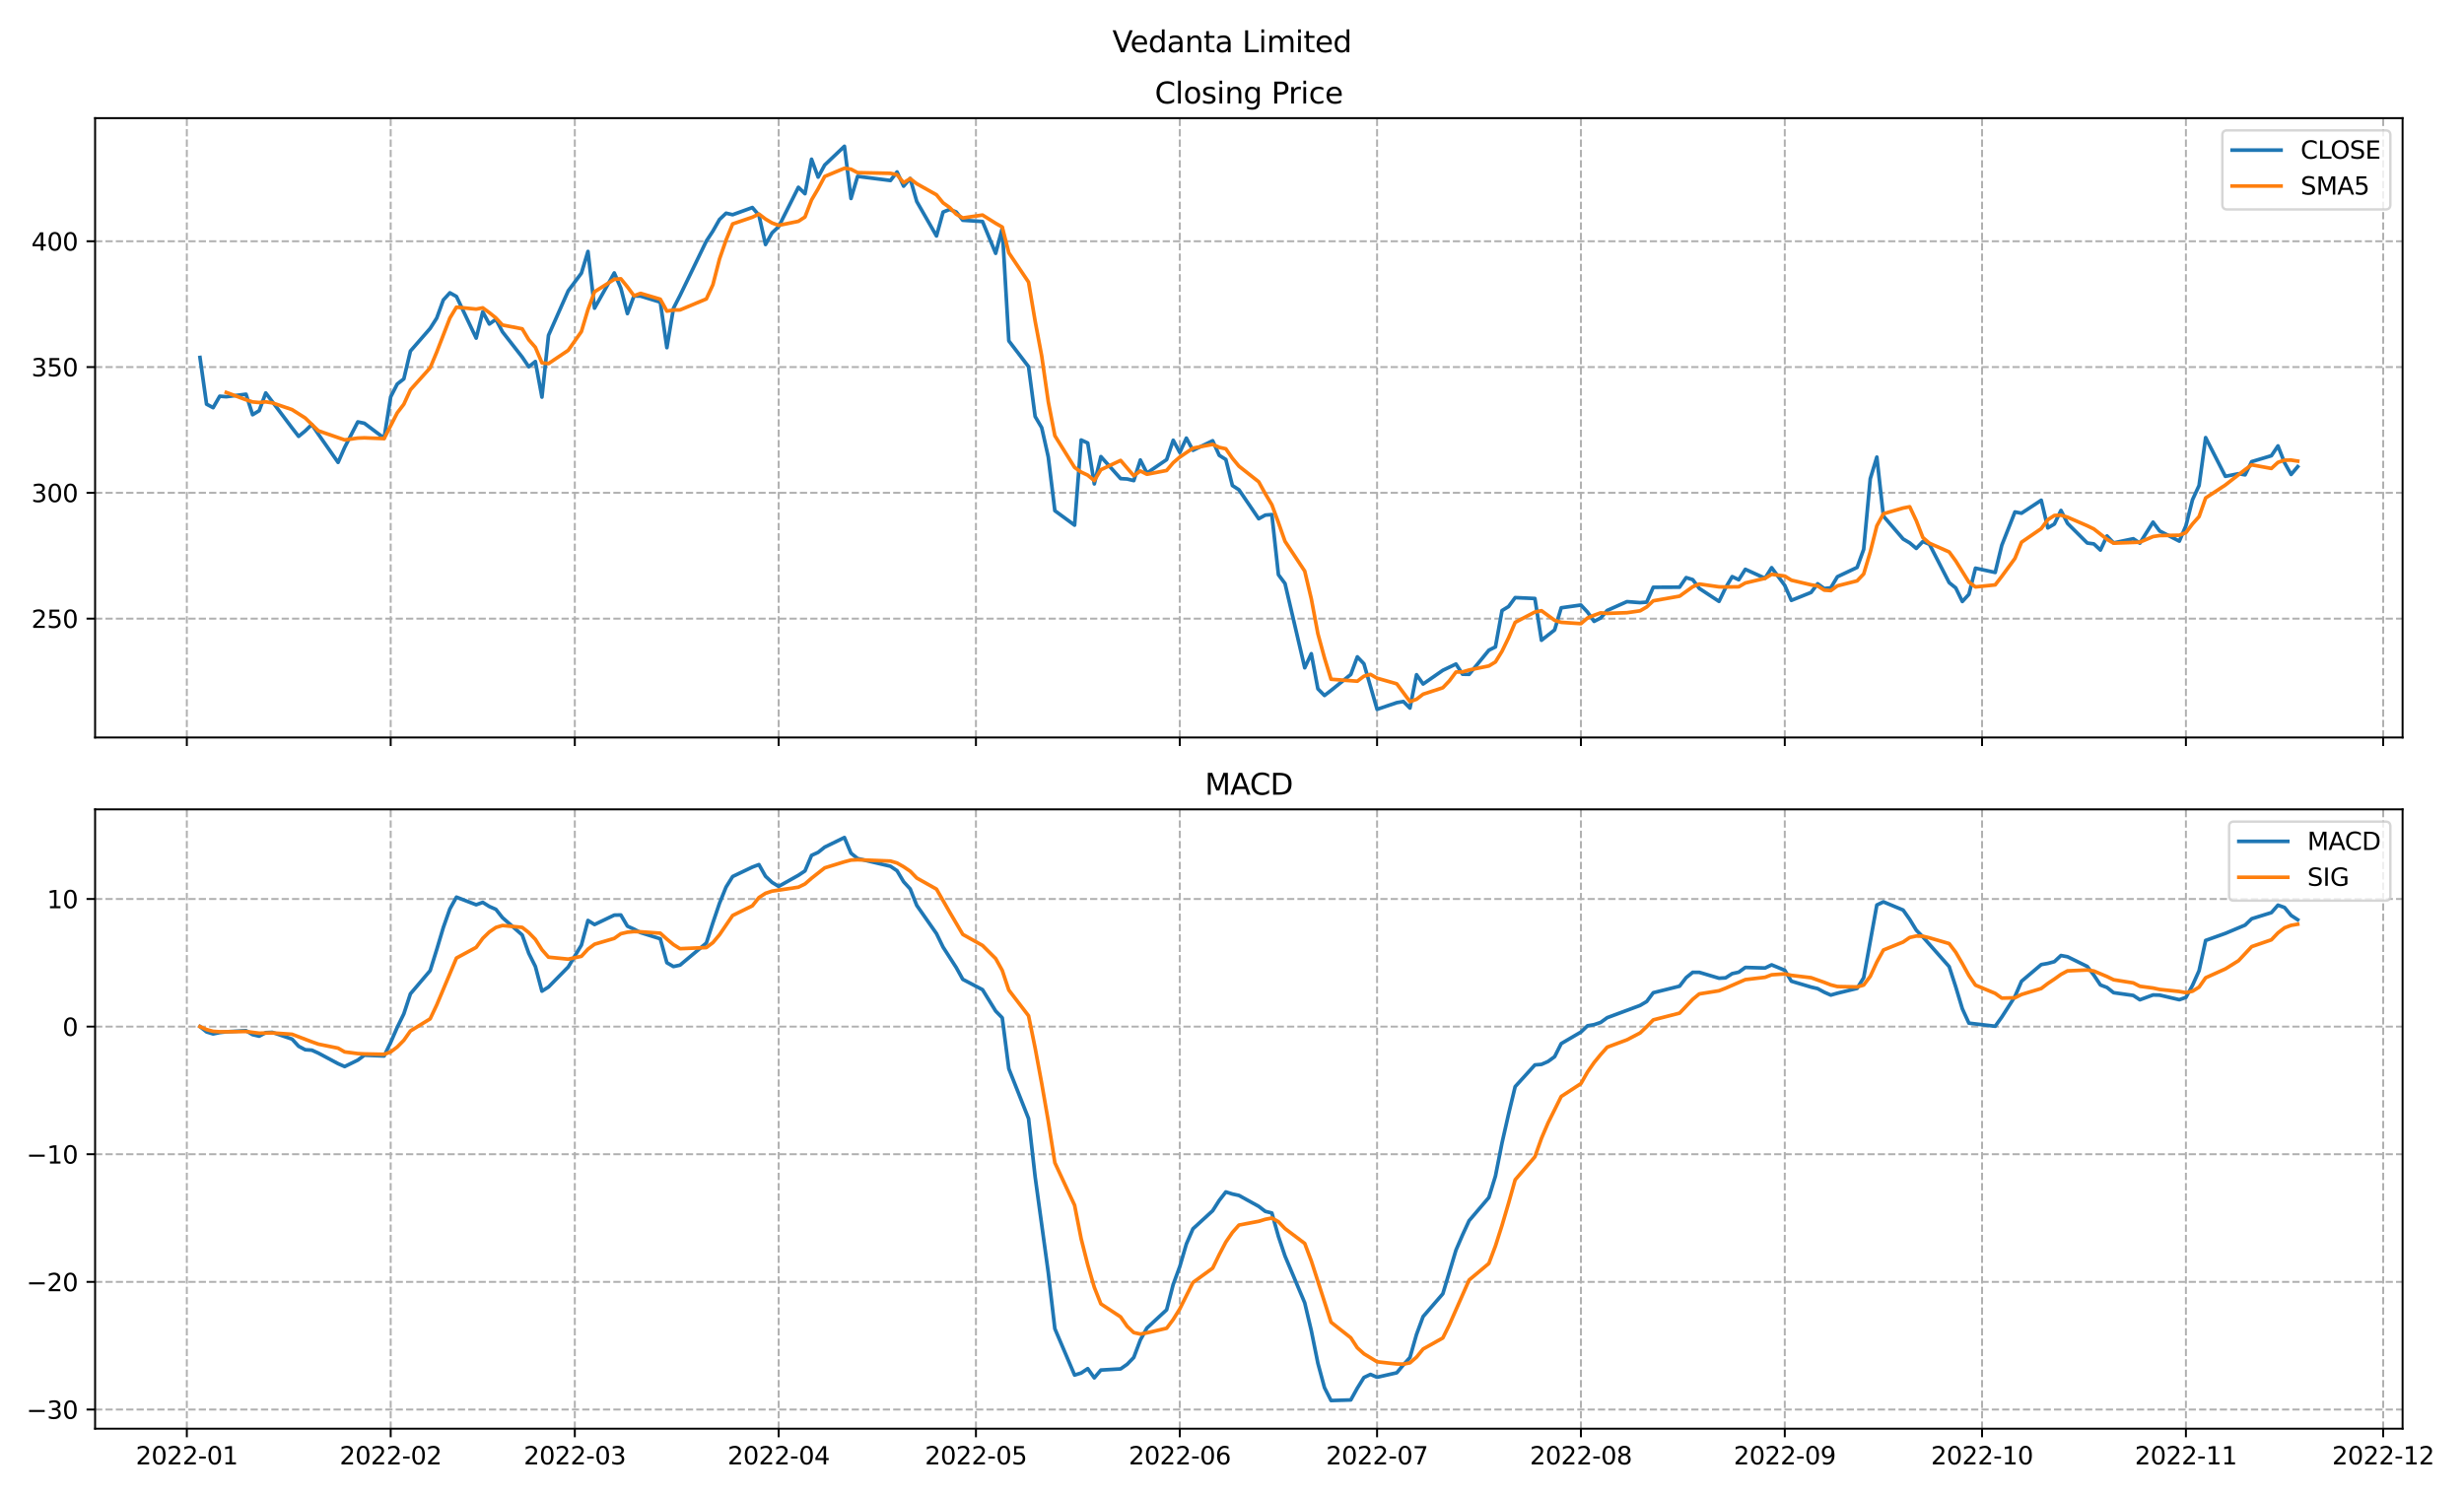 <?xml version="1.0" encoding="utf-8" standalone="no"?>
<!DOCTYPE svg PUBLIC "-//W3C//DTD SVG 1.1//EN"
  "http://www.w3.org/Graphics/SVG/1.1/DTD/svg11.dtd">
<svg xmlns:xlink="http://www.w3.org/1999/xlink" width="1008pt" height="612pt" viewBox="0 0 1008 612" xmlns="http://www.w3.org/2000/svg" version="1.1">
 <defs>
  <style type="text/css">*{stroke-linejoin: round; stroke-linecap: butt}</style>
 </defs>
 <g id="figure_1">
  <g id="patch_1">
   <path d="M 0 612 
L 1008 612 
L 1008 0 
L 0 0 
z
" style="fill: #ffffff"/>
  </g>
  <g id="axes_1">
   <g id="patch_2">
    <path d="M 38.905 301.718 
L 982.876 301.718 
L 982.876 48.332 
L 38.905 48.332 
z
" style="fill: #ffffff"/>
   </g>
   <g id="matplotlib.axis_1">
    <g id="xtick_1">
     <g id="line2d_1">
      <path d="M 76.432 301.718 
L 76.432 48.332 
" clip-path="url(#p3ca96ca53b)" style="fill: none; stroke-dasharray: 2.96,1.28; stroke-dashoffset: 0; stroke: #b0b0b0; stroke-width: 0.8"/>
     </g>
     <g id="line2d_2">
      <defs>
       <path id="mfa360a1bbd" d="M 0 0 
L 0 3.5 
" style="stroke: #000000; stroke-width: 0.8"/>
      </defs>
      <g>
       <use xlink:href="#mfa360a1bbd" x="76.432" y="301.718" style="stroke: #000000; stroke-width: 0.8"/>
      </g>
     </g>
    </g>
    <g id="xtick_2">
     <g id="line2d_3">
      <path d="M 159.827 301.718 
L 159.827 48.332 
" clip-path="url(#p3ca96ca53b)" style="fill: none; stroke-dasharray: 2.96,1.28; stroke-dashoffset: 0; stroke: #b0b0b0; stroke-width: 0.8"/>
     </g>
     <g id="line2d_4">
      <g>
       <use xlink:href="#mfa360a1bbd" x="159.827" y="301.718" style="stroke: #000000; stroke-width: 0.8"/>
      </g>
     </g>
    </g>
    <g id="xtick_3">
     <g id="line2d_5">
      <path d="M 235.151 301.718 
L 235.151 48.332 
" clip-path="url(#p3ca96ca53b)" style="fill: none; stroke-dasharray: 2.96,1.28; stroke-dashoffset: 0; stroke: #b0b0b0; stroke-width: 0.8"/>
     </g>
     <g id="line2d_6">
      <g>
       <use xlink:href="#mfa360a1bbd" x="235.151" y="301.718" style="stroke: #000000; stroke-width: 0.8"/>
      </g>
     </g>
    </g>
    <g id="xtick_4">
     <g id="line2d_7">
      <path d="M 318.545 301.718 
L 318.545 48.332 
" clip-path="url(#p3ca96ca53b)" style="fill: none; stroke-dasharray: 2.96,1.28; stroke-dashoffset: 0; stroke: #b0b0b0; stroke-width: 0.8"/>
     </g>
     <g id="line2d_8">
      <g>
       <use xlink:href="#mfa360a1bbd" x="318.545" y="301.718" style="stroke: #000000; stroke-width: 0.8"/>
      </g>
     </g>
    </g>
    <g id="xtick_5">
     <g id="line2d_9">
      <path d="M 399.249 301.718 
L 399.249 48.332 
" clip-path="url(#p3ca96ca53b)" style="fill: none; stroke-dasharray: 2.96,1.28; stroke-dashoffset: 0; stroke: #b0b0b0; stroke-width: 0.8"/>
     </g>
     <g id="line2d_10">
      <g>
       <use xlink:href="#mfa360a1bbd" x="399.249" y="301.718" style="stroke: #000000; stroke-width: 0.8"/>
      </g>
     </g>
    </g>
    <g id="xtick_6">
     <g id="line2d_11">
      <path d="M 482.644 301.718 
L 482.644 48.332 
" clip-path="url(#p3ca96ca53b)" style="fill: none; stroke-dasharray: 2.96,1.28; stroke-dashoffset: 0; stroke: #b0b0b0; stroke-width: 0.8"/>
     </g>
     <g id="line2d_12">
      <g>
       <use xlink:href="#mfa360a1bbd" x="482.644" y="301.718" style="stroke: #000000; stroke-width: 0.8"/>
      </g>
     </g>
    </g>
    <g id="xtick_7">
     <g id="line2d_13">
      <path d="M 563.348 301.718 
L 563.348 48.332 
" clip-path="url(#p3ca96ca53b)" style="fill: none; stroke-dasharray: 2.96,1.28; stroke-dashoffset: 0; stroke: #b0b0b0; stroke-width: 0.8"/>
     </g>
     <g id="line2d_14">
      <g>
       <use xlink:href="#mfa360a1bbd" x="563.348" y="301.718" style="stroke: #000000; stroke-width: 0.8"/>
      </g>
     </g>
    </g>
    <g id="xtick_8">
     <g id="line2d_15">
      <path d="M 646.743 301.718 
L 646.743 48.332 
" clip-path="url(#p3ca96ca53b)" style="fill: none; stroke-dasharray: 2.96,1.28; stroke-dashoffset: 0; stroke: #b0b0b0; stroke-width: 0.8"/>
     </g>
     <g id="line2d_16">
      <g>
       <use xlink:href="#mfa360a1bbd" x="646.743" y="301.718" style="stroke: #000000; stroke-width: 0.8"/>
      </g>
     </g>
    </g>
    <g id="xtick_9">
     <g id="line2d_17">
      <path d="M 730.137 301.718 
L 730.137 48.332 
" clip-path="url(#p3ca96ca53b)" style="fill: none; stroke-dasharray: 2.96,1.28; stroke-dashoffset: 0; stroke: #b0b0b0; stroke-width: 0.8"/>
     </g>
     <g id="line2d_18">
      <g>
       <use xlink:href="#mfa360a1bbd" x="730.137" y="301.718" style="stroke: #000000; stroke-width: 0.8"/>
      </g>
     </g>
    </g>
    <g id="xtick_10">
     <g id="line2d_19">
      <path d="M 810.841 301.718 
L 810.841 48.332 
" clip-path="url(#p3ca96ca53b)" style="fill: none; stroke-dasharray: 2.96,1.28; stroke-dashoffset: 0; stroke: #b0b0b0; stroke-width: 0.8"/>
     </g>
     <g id="line2d_20">
      <g>
       <use xlink:href="#mfa360a1bbd" x="810.841" y="301.718" style="stroke: #000000; stroke-width: 0.8"/>
      </g>
     </g>
    </g>
    <g id="xtick_11">
     <g id="line2d_21">
      <path d="M 894.236 301.718 
L 894.236 48.332 
" clip-path="url(#p3ca96ca53b)" style="fill: none; stroke-dasharray: 2.96,1.28; stroke-dashoffset: 0; stroke: #b0b0b0; stroke-width: 0.8"/>
     </g>
     <g id="line2d_22">
      <g>
       <use xlink:href="#mfa360a1bbd" x="894.236" y="301.718" style="stroke: #000000; stroke-width: 0.8"/>
      </g>
     </g>
    </g>
    <g id="xtick_12">
     <g id="line2d_23">
      <path d="M 974.94 301.718 
L 974.94 48.332 
" clip-path="url(#p3ca96ca53b)" style="fill: none; stroke-dasharray: 2.96,1.28; stroke-dashoffset: 0; stroke: #b0b0b0; stroke-width: 0.8"/>
     </g>
     <g id="line2d_24">
      <g>
       <use xlink:href="#mfa360a1bbd" x="974.94" y="301.718" style="stroke: #000000; stroke-width: 0.8"/>
      </g>
     </g>
    </g>
   </g>
   <g id="matplotlib.axis_2">
    <g id="ytick_1">
     <g id="line2d_25">
      <path d="M 38.905 253.095 
L 982.876 253.095 
" clip-path="url(#p3ca96ca53b)" style="fill: none; stroke-dasharray: 2.96,1.28; stroke-dashoffset: 0; stroke: #b0b0b0; stroke-width: 0.8"/>
     </g>
     <g id="line2d_26">
      <defs>
       <path id="m857aedad02" d="M 0 0 
L -3.5 0 
" style="stroke: #000000; stroke-width: 0.8"/>
      </defs>
      <g>
       <use xlink:href="#m857aedad02" x="38.905" y="253.095" style="stroke: #000000; stroke-width: 0.8"/>
      </g>
     </g>
     <g id="text_1">
      <!-- 250 -->
      <g transform="translate(12.817 256.894)scale(0.1 -0.1)">
       <defs>
        <path id="DejaVuSans-32" d="M 1228 531 
L 3431 531 
L 3431 0 
L 469 0 
L 469 531 
Q 828 903 1448 1529 
Q 2069 2156 2228 2338 
Q 2531 2678 2651 2914 
Q 2772 3150 2772 3378 
Q 2772 3750 2511 3984 
Q 2250 4219 1831 4219 
Q 1534 4219 1204 4116 
Q 875 4013 500 3803 
L 500 4441 
Q 881 4594 1212 4672 
Q 1544 4750 1819 4750 
Q 2544 4750 2975 4387 
Q 3406 4025 3406 3419 
Q 3406 3131 3298 2873 
Q 3191 2616 2906 2266 
Q 2828 2175 2409 1742 
Q 1991 1309 1228 531 
z
" transform="scale(0.016)"/>
        <path id="DejaVuSans-35" d="M 691 4666 
L 3169 4666 
L 3169 4134 
L 1269 4134 
L 1269 2991 
Q 1406 3038 1543 3061 
Q 1681 3084 1819 3084 
Q 2600 3084 3056 2656 
Q 3513 2228 3513 1497 
Q 3513 744 3044 326 
Q 2575 -91 1722 -91 
Q 1428 -91 1123 -41 
Q 819 9 494 109 
L 494 744 
Q 775 591 1075 516 
Q 1375 441 1709 441 
Q 2250 441 2565 725 
Q 2881 1009 2881 1497 
Q 2881 1984 2565 2268 
Q 2250 2553 1709 2553 
Q 1456 2553 1204 2497 
Q 953 2441 691 2322 
L 691 4666 
z
" transform="scale(0.016)"/>
        <path id="DejaVuSans-30" d="M 2034 4250 
Q 1547 4250 1301 3770 
Q 1056 3291 1056 2328 
Q 1056 1369 1301 889 
Q 1547 409 2034 409 
Q 2525 409 2770 889 
Q 3016 1369 3016 2328 
Q 3016 3291 2770 3770 
Q 2525 4250 2034 4250 
z
M 2034 4750 
Q 2819 4750 3233 4129 
Q 3647 3509 3647 2328 
Q 3647 1150 3233 529 
Q 2819 -91 2034 -91 
Q 1250 -91 836 529 
Q 422 1150 422 2328 
Q 422 3509 836 4129 
Q 1250 4750 2034 4750 
z
" transform="scale(0.016)"/>
       </defs>
       <use xlink:href="#DejaVuSans-32"/>
       <use xlink:href="#DejaVuSans-35" x="63.623"/>
       <use xlink:href="#DejaVuSans-30" x="127.246"/>
      </g>
     </g>
    </g>
    <g id="ytick_2">
     <g id="line2d_27">
      <path d="M 38.905 201.631 
L 982.876 201.631 
" clip-path="url(#p3ca96ca53b)" style="fill: none; stroke-dasharray: 2.96,1.28; stroke-dashoffset: 0; stroke: #b0b0b0; stroke-width: 0.8"/>
     </g>
     <g id="line2d_28">
      <g>
       <use xlink:href="#m857aedad02" x="38.905" y="201.631" style="stroke: #000000; stroke-width: 0.8"/>
      </g>
     </g>
     <g id="text_2">
      <!-- 300 -->
      <g transform="translate(12.817 205.431)scale(0.1 -0.1)">
       <defs>
        <path id="DejaVuSans-33" d="M 2597 2516 
Q 3050 2419 3304 2112 
Q 3559 1806 3559 1356 
Q 3559 666 3084 287 
Q 2609 -91 1734 -91 
Q 1441 -91 1130 -33 
Q 819 25 488 141 
L 488 750 
Q 750 597 1062 519 
Q 1375 441 1716 441 
Q 2309 441 2620 675 
Q 2931 909 2931 1356 
Q 2931 1769 2642 2001 
Q 2353 2234 1838 2234 
L 1294 2234 
L 1294 2753 
L 1863 2753 
Q 2328 2753 2575 2939 
Q 2822 3125 2822 3475 
Q 2822 3834 2567 4026 
Q 2313 4219 1838 4219 
Q 1578 4219 1281 4162 
Q 984 4106 628 3988 
L 628 4550 
Q 988 4650 1302 4700 
Q 1616 4750 1894 4750 
Q 2613 4750 3031 4423 
Q 3450 4097 3450 3541 
Q 3450 3153 3228 2886 
Q 3006 2619 2597 2516 
z
" transform="scale(0.016)"/>
       </defs>
       <use xlink:href="#DejaVuSans-33"/>
       <use xlink:href="#DejaVuSans-30" x="63.623"/>
       <use xlink:href="#DejaVuSans-30" x="127.246"/>
      </g>
     </g>
    </g>
    <g id="ytick_3">
     <g id="line2d_29">
      <path d="M 38.905 150.168 
L 982.876 150.168 
" clip-path="url(#p3ca96ca53b)" style="fill: none; stroke-dasharray: 2.96,1.28; stroke-dashoffset: 0; stroke: #b0b0b0; stroke-width: 0.8"/>
     </g>
     <g id="line2d_30">
      <g>
       <use xlink:href="#m857aedad02" x="38.905" y="150.168" style="stroke: #000000; stroke-width: 0.8"/>
      </g>
     </g>
     <g id="text_3">
      <!-- 350 -->
      <g transform="translate(12.817 153.967)scale(0.1 -0.1)">
       <use xlink:href="#DejaVuSans-33"/>
       <use xlink:href="#DejaVuSans-35" x="63.623"/>
       <use xlink:href="#DejaVuSans-30" x="127.246"/>
      </g>
     </g>
    </g>
    <g id="ytick_4">
     <g id="line2d_31">
      <path d="M 38.905 98.704 
L 982.876 98.704 
" clip-path="url(#p3ca96ca53b)" style="fill: none; stroke-dasharray: 2.96,1.28; stroke-dashoffset: 0; stroke: #b0b0b0; stroke-width: 0.8"/>
     </g>
     <g id="line2d_32">
      <g>
       <use xlink:href="#m857aedad02" x="38.905" y="98.704" style="stroke: #000000; stroke-width: 0.8"/>
      </g>
     </g>
     <g id="text_4">
      <!-- 400 -->
      <g transform="translate(12.817 102.504)scale(0.1 -0.1)">
       <defs>
        <path id="DejaVuSans-34" d="M 2419 4116 
L 825 1625 
L 2419 1625 
L 2419 4116 
z
M 2253 4666 
L 3047 4666 
L 3047 1625 
L 3713 1625 
L 3713 1100 
L 3047 1100 
L 3047 0 
L 2419 0 
L 2419 1100 
L 313 1100 
L 313 1709 
L 2253 4666 
z
" transform="scale(0.016)"/>
       </defs>
       <use xlink:href="#DejaVuSans-34"/>
       <use xlink:href="#DejaVuSans-30" x="63.623"/>
       <use xlink:href="#DejaVuSans-30" x="127.246"/>
      </g>
     </g>
    </g>
   </g>
   <g id="line2d_33">
    <path d="M 81.812 146.257 
L 84.503 165.35 
L 87.193 166.791 
L 89.883 162.107 
L 92.573 162.313 
L 100.643 161.284 
L 103.334 169.673 
L 106.024 168.026 
L 108.714 160.769 
L 119.474 175.076 
L 122.165 178.524 
L 124.855 176.311 
L 127.545 173.687 
L 130.235 177.649 
L 138.305 189.177 
L 140.996 183.053 
L 146.376 172.606 
L 149.066 173.172 
L 157.137 179.245 
L 159.827 162.365 
L 162.517 157.116 
L 165.207 155.006 
L 167.897 143.632 
L 175.968 134.369 
L 178.658 130.149 
L 181.348 122.738 
L 184.038 119.804 
L 186.728 121.297 
L 194.799 138.331 
L 197.489 127.575 
L 200.179 132.567 
L 202.869 130.663 
L 205.559 135.758 
L 213.63 146.102 
L 216.32 150.065 
L 219.01 147.904 
L 221.7 162.468 
L 224.39 137.199 
L 232.461 118.981 
L 237.841 111.776 
L 240.531 102.873 
L 243.221 126.083 
L 251.292 111.673 
L 253.982 117.9 
L 256.672 128.296 
L 259.362 121.091 
L 262.052 121.143 
L 270.123 123.613 
L 272.813 142.243 
L 275.503 126.134 
L 278.193 120.885 
L 288.954 98.653 
L 291.644 94.536 
L 294.334 89.801 
L 297.024 87.228 
L 299.714 87.846 
L 307.785 84.912 
L 310.475 88.051 
L 313.165 100.042 
L 315.855 95.256 
L 318.545 92.735 
L 326.616 76.627 
L 329.306 79.251 
L 331.996 65.15 
L 334.686 72.458 
L 337.376 67.517 
L 345.447 59.849 
L 348.137 81.207 
L 350.827 72.149 
L 364.278 73.848 
L 366.968 70.348 
L 369.658 76.163 
L 372.348 73.024 
L 375.038 82.442 
L 383.109 96.543 
L 385.799 86.765 
L 388.489 85.684 
L 391.179 86.713 
L 393.869 90.11 
L 401.94 90.625 
L 407.32 103.645 
L 410.01 93.352 
L 412.7 139.464 
L 420.771 150.014 
L 423.461 170.393 
L 426.151 174.973 
L 428.841 186.964 
L 431.531 208.939 
L 439.602 214.858 
L 442.292 180.017 
L 444.982 181.252 
L 447.672 197.978 
L 450.362 186.81 
L 458.433 195.816 
L 461.123 195.971 
L 463.813 196.64 
L 466.503 188.2 
L 469.193 193.552 
L 477.264 188.045 
L 479.954 180.12 
L 482.644 185.112 
L 485.334 179.245 
L 488.024 184.237 
L 496.095 180.326 
L 498.785 186.295 
L 501.475 187.994 
L 504.165 198.647 
L 506.855 200.396 
L 514.926 212.233 
L 517.616 210.741 
L 520.306 210.535 
L 522.996 235.134 
L 525.686 238.737 
L 533.757 273.217 
L 536.447 267.453 
L 539.137 281.812 
L 541.827 284.539 
L 544.517 282.481 
L 552.588 275.945 
L 555.278 268.74 
L 557.968 271.57 
L 563.348 290.2 
L 571.419 287.473 
L 574.109 287.01 
L 576.799 289.686 
L 579.489 276.048 
L 582.179 279.856 
L 590.25 274.247 
L 595.63 271.673 
L 598.32 275.842 
L 601.01 275.893 
L 609.081 266.012 
L 611.771 264.674 
L 614.461 249.801 
L 617.151 248.155 
L 619.841 244.501 
L 627.912 244.861 
L 630.602 261.947 
L 635.982 257.727 
L 638.672 248.669 
L 646.743 247.537 
L 649.433 250.419 
L 652.123 254.227 
L 654.813 252.838 
L 657.503 249.75 
L 665.574 246.147 
L 670.954 246.559 
L 673.644 246.353 
L 676.334 240.281 
L 687.095 240.229 
L 689.785 236.318 
L 692.475 237.141 
L 695.165 240.744 
L 703.236 246.045 
L 705.926 240.486 
L 708.616 235.906 
L 711.306 237.193 
L 713.996 232.921 
L 722.067 236.575 
L 724.757 232.252 
L 730.137 239.509 
L 732.827 245.633 
L 740.898 242.391 
L 743.588 238.84 
L 746.278 240.795 
L 748.968 240.486 
L 751.658 235.958 
L 759.729 232.149 
L 762.419 224.739 
L 765.109 195.868 
L 767.799 187.016 
L 770.489 211.152 
L 778.56 220.519 
L 781.25 222.114 
L 783.94 224.378 
L 786.63 221.548 
L 789.32 222.68 
L 797.391 238.376 
L 800.081 240.538 
L 802.771 246.096 
L 805.461 243.163 
L 808.151 232.458 
L 816.222 234.208 
L 818.912 223.092 
L 824.292 209.454 
L 826.982 209.969 
L 835.053 204.668 
L 837.743 215.99 
L 840.433 214.394 
L 843.123 208.836 
L 845.813 214.137 
L 853.884 222.165 
L 856.574 222.526 
L 859.264 225.047 
L 861.954 219.283 
L 864.644 222.114 
L 872.715 220.416 
L 875.405 222.217 
L 880.785 213.623 
L 883.475 217.225 
L 891.546 221.394 
L 894.236 215.115 
L 896.926 204.462 
L 899.616 198.647 
L 902.306 179.039 
L 910.377 194.89 
L 915.757 193.809 
L 918.447 194.272 
L 921.137 188.869 
L 929.208 186.45 
L 931.898 182.436 
L 934.588 189.332 
L 937.278 194.118 
L 939.968 190.927 
L 939.968 190.927 
" clip-path="url(#p3ca96ca53b)" style="fill: none; stroke: #1f77b4; stroke-width: 1.5; stroke-linecap: square"/>
   </g>
   <g id="line2d_34">
    <path d="M 92.573 160.564 
L 100.643 163.569 
L 103.334 164.434 
L 106.024 164.681 
L 108.714 164.413 
L 111.404 164.825 
L 119.474 167.583 
L 124.855 171.011 
L 130.235 176.25 
L 140.996 179.976 
L 146.376 179.235 
L 149.066 179.132 
L 157.137 179.451 
L 162.517 168.901 
L 165.207 165.381 
L 167.897 159.473 
L 175.968 150.497 
L 178.658 144.054 
L 184.038 130.138 
L 186.728 125.671 
L 194.799 126.464 
L 197.489 125.949 
L 200.179 127.915 
L 202.869 130.087 
L 205.559 132.979 
L 213.63 134.533 
L 216.32 139.031 
L 219.01 142.098 
L 221.7 148.459 
L 224.39 148.748 
L 232.461 143.323 
L 237.841 135.666 
L 240.531 126.659 
L 243.221 119.382 
L 251.292 114.277 
L 253.982 114.061 
L 256.672 117.365 
L 259.362 121.009 
L 262.052 120.021 
L 270.123 122.409 
L 272.813 127.277 
L 275.503 126.845 
L 278.193 126.803 
L 288.954 122.306 
L 291.644 116.49 
L 294.334 106.002 
L 297.024 98.221 
L 299.714 91.613 
L 307.785 88.865 
L 310.475 87.568 
L 313.165 89.616 
L 315.855 91.222 
L 318.545 92.199 
L 326.616 90.542 
L 329.306 88.782 
L 331.996 81.804 
L 334.686 77.244 
L 337.376 72.201 
L 345.447 68.845 
L 348.137 69.236 
L 350.827 70.636 
L 364.278 70.914 
L 366.968 71.48 
L 369.658 74.743 
L 372.348 73.106 
L 375.038 75.165 
L 383.109 79.704 
L 385.799 82.987 
L 388.489 84.892 
L 391.179 87.629 
L 393.869 89.163 
L 401.94 87.979 
L 407.32 91.355 
L 410.01 92.889 
L 412.7 103.439 
L 420.771 115.42 
L 423.461 131.373 
L 426.151 145.639 
L 428.841 164.362 
L 431.531 178.257 
L 439.602 191.226 
L 442.292 193.15 
L 444.982 194.406 
L 447.672 196.609 
L 450.362 192.183 
L 458.433 188.374 
L 463.813 194.643 
L 466.503 192.687 
L 469.193 194.035 
L 477.264 192.481 
L 479.954 189.311 
L 482.644 187.006 
L 488.024 183.352 
L 496.095 181.808 
L 498.785 183.043 
L 501.475 183.619 
L 504.165 187.5 
L 506.855 190.732 
L 514.926 197.113 
L 517.616 202.002 
L 520.306 206.51 
L 522.996 213.808 
L 525.686 221.476 
L 533.757 233.673 
L 536.447 245.015 
L 539.137 259.271 
L 541.827 269.152 
L 544.517 277.9 
L 555.278 278.703 
L 557.968 276.655 
L 560.658 275.924 
L 563.348 277.468 
L 571.419 279.774 
L 576.799 287.051 
L 579.489 286.083 
L 582.179 284.014 
L 590.25 281.369 
L 592.94 278.549 
L 595.63 274.946 
L 598.32 274.905 
L 601.01 274.113 
L 609.081 272.466 
L 611.771 270.819 
L 614.461 266.445 
L 617.151 260.907 
L 619.841 254.629 
L 627.912 250.398 
L 630.602 249.853 
L 635.982 253.785 
L 638.672 254.618 
L 646.743 255.154 
L 649.433 252.848 
L 652.123 251.716 
L 654.813 250.738 
L 657.503 250.954 
L 665.574 250.676 
L 670.954 249.904 
L 673.644 248.33 
L 676.334 245.818 
L 687.095 243.914 
L 692.475 240.064 
L 695.165 238.943 
L 703.236 240.095 
L 705.926 240.147 
L 711.306 240.075 
L 713.996 238.51 
L 722.067 236.616 
L 724.757 234.97 
L 730.137 235.69 
L 732.827 237.378 
L 740.898 239.272 
L 743.588 239.725 
L 746.278 241.433 
L 748.968 241.629 
L 751.658 239.694 
L 759.729 237.646 
L 762.419 234.825 
L 765.109 225.84 
L 767.799 215.146 
L 770.489 210.185 
L 778.56 207.859 
L 781.25 207.334 
L 783.94 213.036 
L 786.63 219.942 
L 789.32 222.248 
L 797.391 225.819 
L 800.081 229.504 
L 805.461 238.171 
L 808.151 240.126 
L 816.222 239.293 
L 818.912 235.803 
L 824.292 228.475 
L 826.982 221.836 
L 835.053 216.278 
L 837.743 212.634 
L 840.433 210.895 
L 843.123 210.771 
L 845.813 211.605 
L 853.884 215.105 
L 856.574 216.412 
L 861.954 220.632 
L 864.644 222.227 
L 875.405 221.816 
L 880.785 219.531 
L 883.475 219.119 
L 891.546 218.975 
L 894.236 217.915 
L 896.926 214.364 
L 899.616 211.368 
L 902.306 203.731 
L 910.377 198.43 
L 918.447 192.131 
L 921.137 190.176 
L 929.208 191.658 
L 931.898 189.167 
L 934.588 188.272 
L 937.278 188.241 
L 939.968 188.652 
L 939.968 188.652 
" clip-path="url(#p3ca96ca53b)" style="fill: none; stroke: #ff7f0e; stroke-width: 1.5; stroke-linecap: square"/>
   </g>
   <g id="patch_3">
    <path d="M 38.905 301.718 
L 38.905 48.332 
" style="fill: none; stroke: #000000; stroke-width: 0.8; stroke-linejoin: miter; stroke-linecap: square"/>
   </g>
   <g id="patch_4">
    <path d="M 982.876 301.718 
L 982.876 48.332 
" style="fill: none; stroke: #000000; stroke-width: 0.8; stroke-linejoin: miter; stroke-linecap: square"/>
   </g>
   <g id="patch_5">
    <path d="M 38.905 301.718 
L 982.876 301.718 
" style="fill: none; stroke: #000000; stroke-width: 0.8; stroke-linejoin: miter; stroke-linecap: square"/>
   </g>
   <g id="patch_6">
    <path d="M 38.905 48.332 
L 982.876 48.332 
" style="fill: none; stroke: #000000; stroke-width: 0.8; stroke-linejoin: miter; stroke-linecap: square"/>
   </g>
   <g id="text_5">
    <!-- Closing Price -->
    <g transform="translate(472.414 42.332)scale(0.12 -0.12)">
     <defs>
      <path id="DejaVuSans-43" d="M 4122 4306 
L 4122 3641 
Q 3803 3938 3442 4084 
Q 3081 4231 2675 4231 
Q 1875 4231 1450 3742 
Q 1025 3253 1025 2328 
Q 1025 1406 1450 917 
Q 1875 428 2675 428 
Q 3081 428 3442 575 
Q 3803 722 4122 1019 
L 4122 359 
Q 3791 134 3420 21 
Q 3050 -91 2638 -91 
Q 1578 -91 968 557 
Q 359 1206 359 2328 
Q 359 3453 968 4101 
Q 1578 4750 2638 4750 
Q 3056 4750 3426 4639 
Q 3797 4528 4122 4306 
z
" transform="scale(0.016)"/>
      <path id="DejaVuSans-6c" d="M 603 4863 
L 1178 4863 
L 1178 0 
L 603 0 
L 603 4863 
z
" transform="scale(0.016)"/>
      <path id="DejaVuSans-6f" d="M 1959 3097 
Q 1497 3097 1228 2736 
Q 959 2375 959 1747 
Q 959 1119 1226 758 
Q 1494 397 1959 397 
Q 2419 397 2687 759 
Q 2956 1122 2956 1747 
Q 2956 2369 2687 2733 
Q 2419 3097 1959 3097 
z
M 1959 3584 
Q 2709 3584 3137 3096 
Q 3566 2609 3566 1747 
Q 3566 888 3137 398 
Q 2709 -91 1959 -91 
Q 1206 -91 779 398 
Q 353 888 353 1747 
Q 353 2609 779 3096 
Q 1206 3584 1959 3584 
z
" transform="scale(0.016)"/>
      <path id="DejaVuSans-73" d="M 2834 3397 
L 2834 2853 
Q 2591 2978 2328 3040 
Q 2066 3103 1784 3103 
Q 1356 3103 1142 2972 
Q 928 2841 928 2578 
Q 928 2378 1081 2264 
Q 1234 2150 1697 2047 
L 1894 2003 
Q 2506 1872 2764 1633 
Q 3022 1394 3022 966 
Q 3022 478 2636 193 
Q 2250 -91 1575 -91 
Q 1294 -91 989 -36 
Q 684 19 347 128 
L 347 722 
Q 666 556 975 473 
Q 1284 391 1588 391 
Q 1994 391 2212 530 
Q 2431 669 2431 922 
Q 2431 1156 2273 1281 
Q 2116 1406 1581 1522 
L 1381 1569 
Q 847 1681 609 1914 
Q 372 2147 372 2553 
Q 372 3047 722 3315 
Q 1072 3584 1716 3584 
Q 2034 3584 2315 3537 
Q 2597 3491 2834 3397 
z
" transform="scale(0.016)"/>
      <path id="DejaVuSans-69" d="M 603 3500 
L 1178 3500 
L 1178 0 
L 603 0 
L 603 3500 
z
M 603 4863 
L 1178 4863 
L 1178 4134 
L 603 4134 
L 603 4863 
z
" transform="scale(0.016)"/>
      <path id="DejaVuSans-6e" d="M 3513 2113 
L 3513 0 
L 2938 0 
L 2938 2094 
Q 2938 2591 2744 2837 
Q 2550 3084 2163 3084 
Q 1697 3084 1428 2787 
Q 1159 2491 1159 1978 
L 1159 0 
L 581 0 
L 581 3500 
L 1159 3500 
L 1159 2956 
Q 1366 3272 1645 3428 
Q 1925 3584 2291 3584 
Q 2894 3584 3203 3211 
Q 3513 2838 3513 2113 
z
" transform="scale(0.016)"/>
      <path id="DejaVuSans-67" d="M 2906 1791 
Q 2906 2416 2648 2759 
Q 2391 3103 1925 3103 
Q 1463 3103 1205 2759 
Q 947 2416 947 1791 
Q 947 1169 1205 825 
Q 1463 481 1925 481 
Q 2391 481 2648 825 
Q 2906 1169 2906 1791 
z
M 3481 434 
Q 3481 -459 3084 -895 
Q 2688 -1331 1869 -1331 
Q 1566 -1331 1297 -1286 
Q 1028 -1241 775 -1147 
L 775 -588 
Q 1028 -725 1275 -790 
Q 1522 -856 1778 -856 
Q 2344 -856 2625 -561 
Q 2906 -266 2906 331 
L 2906 616 
Q 2728 306 2450 153 
Q 2172 0 1784 0 
Q 1141 0 747 490 
Q 353 981 353 1791 
Q 353 2603 747 3093 
Q 1141 3584 1784 3584 
Q 2172 3584 2450 3431 
Q 2728 3278 2906 2969 
L 2906 3500 
L 3481 3500 
L 3481 434 
z
" transform="scale(0.016)"/>
      <path id="DejaVuSans-20" transform="scale(0.016)"/>
      <path id="DejaVuSans-50" d="M 1259 4147 
L 1259 2394 
L 2053 2394 
Q 2494 2394 2734 2622 
Q 2975 2850 2975 3272 
Q 2975 3691 2734 3919 
Q 2494 4147 2053 4147 
L 1259 4147 
z
M 628 4666 
L 2053 4666 
Q 2838 4666 3239 4311 
Q 3641 3956 3641 3272 
Q 3641 2581 3239 2228 
Q 2838 1875 2053 1875 
L 1259 1875 
L 1259 0 
L 628 0 
L 628 4666 
z
" transform="scale(0.016)"/>
      <path id="DejaVuSans-72" d="M 2631 2963 
Q 2534 3019 2420 3045 
Q 2306 3072 2169 3072 
Q 1681 3072 1420 2755 
Q 1159 2438 1159 1844 
L 1159 0 
L 581 0 
L 581 3500 
L 1159 3500 
L 1159 2956 
Q 1341 3275 1631 3429 
Q 1922 3584 2338 3584 
Q 2397 3584 2469 3576 
Q 2541 3569 2628 3553 
L 2631 2963 
z
" transform="scale(0.016)"/>
      <path id="DejaVuSans-63" d="M 3122 3366 
L 3122 2828 
Q 2878 2963 2633 3030 
Q 2388 3097 2138 3097 
Q 1578 3097 1268 2742 
Q 959 2388 959 1747 
Q 959 1106 1268 751 
Q 1578 397 2138 397 
Q 2388 397 2633 464 
Q 2878 531 3122 666 
L 3122 134 
Q 2881 22 2623 -34 
Q 2366 -91 2075 -91 
Q 1284 -91 818 406 
Q 353 903 353 1747 
Q 353 2603 823 3093 
Q 1294 3584 2113 3584 
Q 2378 3584 2631 3529 
Q 2884 3475 3122 3366 
z
" transform="scale(0.016)"/>
      <path id="DejaVuSans-65" d="M 3597 1894 
L 3597 1613 
L 953 1613 
Q 991 1019 1311 708 
Q 1631 397 2203 397 
Q 2534 397 2845 478 
Q 3156 559 3463 722 
L 3463 178 
Q 3153 47 2828 -22 
Q 2503 -91 2169 -91 
Q 1331 -91 842 396 
Q 353 884 353 1716 
Q 353 2575 817 3079 
Q 1281 3584 2069 3584 
Q 2775 3584 3186 3129 
Q 3597 2675 3597 1894 
z
M 3022 2063 
Q 3016 2534 2758 2815 
Q 2500 3097 2075 3097 
Q 1594 3097 1305 2825 
Q 1016 2553 972 2059 
L 3022 2063 
z
" transform="scale(0.016)"/>
     </defs>
     <use xlink:href="#DejaVuSans-43"/>
     <use xlink:href="#DejaVuSans-6c" x="69.824"/>
     <use xlink:href="#DejaVuSans-6f" x="97.607"/>
     <use xlink:href="#DejaVuSans-73" x="158.789"/>
     <use xlink:href="#DejaVuSans-69" x="210.889"/>
     <use xlink:href="#DejaVuSans-6e" x="238.672"/>
     <use xlink:href="#DejaVuSans-67" x="302.051"/>
     <use xlink:href="#DejaVuSans-20" x="365.527"/>
     <use xlink:href="#DejaVuSans-50" x="397.314"/>
     <use xlink:href="#DejaVuSans-72" x="455.867"/>
     <use xlink:href="#DejaVuSans-69" x="496.98"/>
     <use xlink:href="#DejaVuSans-63" x="524.764"/>
     <use xlink:href="#DejaVuSans-65" x="579.744"/>
    </g>
   </g>
   <g id="legend_1">
    <g id="patch_7">
     <path d="M 911.145 85.688 
L 975.876 85.688 
Q 977.876 85.688 977.876 83.688 
L 977.876 55.332 
Q 977.876 53.332 975.876 53.332 
L 911.145 53.332 
Q 909.145 53.332 909.145 55.332 
L 909.145 83.688 
Q 909.145 85.688 911.145 85.688 
z
" style="fill: #ffffff; opacity: 0.8; stroke: #cccccc; stroke-linejoin: miter"/>
    </g>
    <g id="line2d_35">
     <path d="M 913.145 61.43 
L 923.145 61.43 
L 933.145 61.43 
" style="fill: none; stroke: #1f77b4; stroke-width: 1.5; stroke-linecap: square"/>
    </g>
    <g id="text_6">
     <!-- CLOSE -->
     <g transform="translate(941.145 64.93)scale(0.1 -0.1)">
      <defs>
       <path id="DejaVuSans-4c" d="M 628 4666 
L 1259 4666 
L 1259 531 
L 3531 531 
L 3531 0 
L 628 0 
L 628 4666 
z
" transform="scale(0.016)"/>
       <path id="DejaVuSans-4f" d="M 2522 4238 
Q 1834 4238 1429 3725 
Q 1025 3213 1025 2328 
Q 1025 1447 1429 934 
Q 1834 422 2522 422 
Q 3209 422 3611 934 
Q 4013 1447 4013 2328 
Q 4013 3213 3611 3725 
Q 3209 4238 2522 4238 
z
M 2522 4750 
Q 3503 4750 4090 4092 
Q 4678 3434 4678 2328 
Q 4678 1225 4090 567 
Q 3503 -91 2522 -91 
Q 1538 -91 948 565 
Q 359 1222 359 2328 
Q 359 3434 948 4092 
Q 1538 4750 2522 4750 
z
" transform="scale(0.016)"/>
       <path id="DejaVuSans-53" d="M 3425 4513 
L 3425 3897 
Q 3066 4069 2747 4153 
Q 2428 4238 2131 4238 
Q 1616 4238 1336 4038 
Q 1056 3838 1056 3469 
Q 1056 3159 1242 3001 
Q 1428 2844 1947 2747 
L 2328 2669 
Q 3034 2534 3370 2195 
Q 3706 1856 3706 1288 
Q 3706 609 3251 259 
Q 2797 -91 1919 -91 
Q 1588 -91 1214 -16 
Q 841 59 441 206 
L 441 856 
Q 825 641 1194 531 
Q 1563 422 1919 422 
Q 2459 422 2753 634 
Q 3047 847 3047 1241 
Q 3047 1584 2836 1778 
Q 2625 1972 2144 2069 
L 1759 2144 
Q 1053 2284 737 2584 
Q 422 2884 422 3419 
Q 422 4038 858 4394 
Q 1294 4750 2059 4750 
Q 2388 4750 2728 4690 
Q 3069 4631 3425 4513 
z
" transform="scale(0.016)"/>
       <path id="DejaVuSans-45" d="M 628 4666 
L 3578 4666 
L 3578 4134 
L 1259 4134 
L 1259 2753 
L 3481 2753 
L 3481 2222 
L 1259 2222 
L 1259 531 
L 3634 531 
L 3634 0 
L 628 0 
L 628 4666 
z
" transform="scale(0.016)"/>
      </defs>
      <use xlink:href="#DejaVuSans-43"/>
      <use xlink:href="#DejaVuSans-4c" x="69.824"/>
      <use xlink:href="#DejaVuSans-4f" x="121.912"/>
      <use xlink:href="#DejaVuSans-53" x="200.623"/>
      <use xlink:href="#DejaVuSans-45" x="264.1"/>
     </g>
    </g>
    <g id="line2d_36">
     <path d="M 913.145 76.108 
L 923.145 76.108 
L 933.145 76.108 
" style="fill: none; stroke: #ff7f0e; stroke-width: 1.5; stroke-linecap: square"/>
    </g>
    <g id="text_7">
     <!-- SMA5 -->
     <g transform="translate(941.145 79.608)scale(0.1 -0.1)">
      <defs>
       <path id="DejaVuSans-4d" d="M 628 4666 
L 1569 4666 
L 2759 1491 
L 3956 4666 
L 4897 4666 
L 4897 0 
L 4281 0 
L 4281 4097 
L 3078 897 
L 2444 897 
L 1241 4097 
L 1241 0 
L 628 0 
L 628 4666 
z
" transform="scale(0.016)"/>
       <path id="DejaVuSans-41" d="M 2188 4044 
L 1331 1722 
L 3047 1722 
L 2188 4044 
z
M 1831 4666 
L 2547 4666 
L 4325 0 
L 3669 0 
L 3244 1197 
L 1141 1197 
L 716 0 
L 50 0 
L 1831 4666 
z
" transform="scale(0.016)"/>
      </defs>
      <use xlink:href="#DejaVuSans-53"/>
      <use xlink:href="#DejaVuSans-4d" x="63.477"/>
      <use xlink:href="#DejaVuSans-41" x="149.756"/>
      <use xlink:href="#DejaVuSans-35" x="218.164"/>
     </g>
    </g>
   </g>
  </g>
  <g id="axes_2">
   <g id="patch_8">
    <path d="M 38.905 584.522 
L 982.876 584.522 
L 982.876 331.136 
L 38.905 331.136 
z
" style="fill: #ffffff"/>
   </g>
   <g id="matplotlib.axis_3">
    <g id="xtick_13">
     <g id="line2d_37">
      <path d="M 76.432 584.522 
L 76.432 331.136 
" clip-path="url(#p5f5cc2f17e)" style="fill: none; stroke-dasharray: 2.96,1.28; stroke-dashoffset: 0; stroke: #b0b0b0; stroke-width: 0.8"/>
     </g>
     <g id="line2d_38">
      <g>
       <use xlink:href="#mfa360a1bbd" x="76.432" y="584.522" style="stroke: #000000; stroke-width: 0.8"/>
      </g>
     </g>
     <g id="text_8">
      <!-- 2022-01 -->
      <g transform="translate(55.541 599.12)scale(0.1 -0.1)">
       <defs>
        <path id="DejaVuSans-2d" d="M 313 2009 
L 1997 2009 
L 1997 1497 
L 313 1497 
L 313 2009 
z
" transform="scale(0.016)"/>
        <path id="DejaVuSans-31" d="M 794 531 
L 1825 531 
L 1825 4091 
L 703 3866 
L 703 4441 
L 1819 4666 
L 2450 4666 
L 2450 531 
L 3481 531 
L 3481 0 
L 794 0 
L 794 531 
z
" transform="scale(0.016)"/>
       </defs>
       <use xlink:href="#DejaVuSans-32"/>
       <use xlink:href="#DejaVuSans-30" x="63.623"/>
       <use xlink:href="#DejaVuSans-32" x="127.246"/>
       <use xlink:href="#DejaVuSans-32" x="190.869"/>
       <use xlink:href="#DejaVuSans-2d" x="254.492"/>
       <use xlink:href="#DejaVuSans-30" x="290.576"/>
       <use xlink:href="#DejaVuSans-31" x="354.199"/>
      </g>
     </g>
    </g>
    <g id="xtick_14">
     <g id="line2d_39">
      <path d="M 159.827 584.522 
L 159.827 331.136 
" clip-path="url(#p5f5cc2f17e)" style="fill: none; stroke-dasharray: 2.96,1.28; stroke-dashoffset: 0; stroke: #b0b0b0; stroke-width: 0.8"/>
     </g>
     <g id="line2d_40">
      <g>
       <use xlink:href="#mfa360a1bbd" x="159.827" y="584.522" style="stroke: #000000; stroke-width: 0.8"/>
      </g>
     </g>
     <g id="text_9">
      <!-- 2022-02 -->
      <g transform="translate(138.935 599.12)scale(0.1 -0.1)">
       <use xlink:href="#DejaVuSans-32"/>
       <use xlink:href="#DejaVuSans-30" x="63.623"/>
       <use xlink:href="#DejaVuSans-32" x="127.246"/>
       <use xlink:href="#DejaVuSans-32" x="190.869"/>
       <use xlink:href="#DejaVuSans-2d" x="254.492"/>
       <use xlink:href="#DejaVuSans-30" x="290.576"/>
       <use xlink:href="#DejaVuSans-32" x="354.199"/>
      </g>
     </g>
    </g>
    <g id="xtick_15">
     <g id="line2d_41">
      <path d="M 235.151 584.522 
L 235.151 331.136 
" clip-path="url(#p5f5cc2f17e)" style="fill: none; stroke-dasharray: 2.96,1.28; stroke-dashoffset: 0; stroke: #b0b0b0; stroke-width: 0.8"/>
     </g>
     <g id="line2d_42">
      <g>
       <use xlink:href="#mfa360a1bbd" x="235.151" y="584.522" style="stroke: #000000; stroke-width: 0.8"/>
      </g>
     </g>
     <g id="text_10">
      <!-- 2022-03 -->
      <g transform="translate(214.259 599.12)scale(0.1 -0.1)">
       <use xlink:href="#DejaVuSans-32"/>
       <use xlink:href="#DejaVuSans-30" x="63.623"/>
       <use xlink:href="#DejaVuSans-32" x="127.246"/>
       <use xlink:href="#DejaVuSans-32" x="190.869"/>
       <use xlink:href="#DejaVuSans-2d" x="254.492"/>
       <use xlink:href="#DejaVuSans-30" x="290.576"/>
       <use xlink:href="#DejaVuSans-33" x="354.199"/>
      </g>
     </g>
    </g>
    <g id="xtick_16">
     <g id="line2d_43">
      <path d="M 318.545 584.522 
L 318.545 331.136 
" clip-path="url(#p5f5cc2f17e)" style="fill: none; stroke-dasharray: 2.96,1.28; stroke-dashoffset: 0; stroke: #b0b0b0; stroke-width: 0.8"/>
     </g>
     <g id="line2d_44">
      <g>
       <use xlink:href="#mfa360a1bbd" x="318.545" y="584.522" style="stroke: #000000; stroke-width: 0.8"/>
      </g>
     </g>
     <g id="text_11">
      <!-- 2022-04 -->
      <g transform="translate(297.654 599.12)scale(0.1 -0.1)">
       <use xlink:href="#DejaVuSans-32"/>
       <use xlink:href="#DejaVuSans-30" x="63.623"/>
       <use xlink:href="#DejaVuSans-32" x="127.246"/>
       <use xlink:href="#DejaVuSans-32" x="190.869"/>
       <use xlink:href="#DejaVuSans-2d" x="254.492"/>
       <use xlink:href="#DejaVuSans-30" x="290.576"/>
       <use xlink:href="#DejaVuSans-34" x="354.199"/>
      </g>
     </g>
    </g>
    <g id="xtick_17">
     <g id="line2d_45">
      <path d="M 399.249 584.522 
L 399.249 331.136 
" clip-path="url(#p5f5cc2f17e)" style="fill: none; stroke-dasharray: 2.96,1.28; stroke-dashoffset: 0; stroke: #b0b0b0; stroke-width: 0.8"/>
     </g>
     <g id="line2d_46">
      <g>
       <use xlink:href="#mfa360a1bbd" x="399.249" y="584.522" style="stroke: #000000; stroke-width: 0.8"/>
      </g>
     </g>
     <g id="text_12">
      <!-- 2022-05 -->
      <g transform="translate(378.358 599.12)scale(0.1 -0.1)">
       <use xlink:href="#DejaVuSans-32"/>
       <use xlink:href="#DejaVuSans-30" x="63.623"/>
       <use xlink:href="#DejaVuSans-32" x="127.246"/>
       <use xlink:href="#DejaVuSans-32" x="190.869"/>
       <use xlink:href="#DejaVuSans-2d" x="254.492"/>
       <use xlink:href="#DejaVuSans-30" x="290.576"/>
       <use xlink:href="#DejaVuSans-35" x="354.199"/>
      </g>
     </g>
    </g>
    <g id="xtick_18">
     <g id="line2d_47">
      <path d="M 482.644 584.522 
L 482.644 331.136 
" clip-path="url(#p5f5cc2f17e)" style="fill: none; stroke-dasharray: 2.96,1.28; stroke-dashoffset: 0; stroke: #b0b0b0; stroke-width: 0.8"/>
     </g>
     <g id="line2d_48">
      <g>
       <use xlink:href="#mfa360a1bbd" x="482.644" y="584.522" style="stroke: #000000; stroke-width: 0.8"/>
      </g>
     </g>
     <g id="text_13">
      <!-- 2022-06 -->
      <g transform="translate(461.752 599.12)scale(0.1 -0.1)">
       <defs>
        <path id="DejaVuSans-36" d="M 2113 2584 
Q 1688 2584 1439 2293 
Q 1191 2003 1191 1497 
Q 1191 994 1439 701 
Q 1688 409 2113 409 
Q 2538 409 2786 701 
Q 3034 994 3034 1497 
Q 3034 2003 2786 2293 
Q 2538 2584 2113 2584 
z
M 3366 4563 
L 3366 3988 
Q 3128 4100 2886 4159 
Q 2644 4219 2406 4219 
Q 1781 4219 1451 3797 
Q 1122 3375 1075 2522 
Q 1259 2794 1537 2939 
Q 1816 3084 2150 3084 
Q 2853 3084 3261 2657 
Q 3669 2231 3669 1497 
Q 3669 778 3244 343 
Q 2819 -91 2113 -91 
Q 1303 -91 875 529 
Q 447 1150 447 2328 
Q 447 3434 972 4092 
Q 1497 4750 2381 4750 
Q 2619 4750 2861 4703 
Q 3103 4656 3366 4563 
z
" transform="scale(0.016)"/>
       </defs>
       <use xlink:href="#DejaVuSans-32"/>
       <use xlink:href="#DejaVuSans-30" x="63.623"/>
       <use xlink:href="#DejaVuSans-32" x="127.246"/>
       <use xlink:href="#DejaVuSans-32" x="190.869"/>
       <use xlink:href="#DejaVuSans-2d" x="254.492"/>
       <use xlink:href="#DejaVuSans-30" x="290.576"/>
       <use xlink:href="#DejaVuSans-36" x="354.199"/>
      </g>
     </g>
    </g>
    <g id="xtick_19">
     <g id="line2d_49">
      <path d="M 563.348 584.522 
L 563.348 331.136 
" clip-path="url(#p5f5cc2f17e)" style="fill: none; stroke-dasharray: 2.96,1.28; stroke-dashoffset: 0; stroke: #b0b0b0; stroke-width: 0.8"/>
     </g>
     <g id="line2d_50">
      <g>
       <use xlink:href="#mfa360a1bbd" x="563.348" y="584.522" style="stroke: #000000; stroke-width: 0.8"/>
      </g>
     </g>
     <g id="text_14">
      <!-- 2022-07 -->
      <g transform="translate(542.457 599.12)scale(0.1 -0.1)">
       <defs>
        <path id="DejaVuSans-37" d="M 525 4666 
L 3525 4666 
L 3525 4397 
L 1831 0 
L 1172 0 
L 2766 4134 
L 525 4134 
L 525 4666 
z
" transform="scale(0.016)"/>
       </defs>
       <use xlink:href="#DejaVuSans-32"/>
       <use xlink:href="#DejaVuSans-30" x="63.623"/>
       <use xlink:href="#DejaVuSans-32" x="127.246"/>
       <use xlink:href="#DejaVuSans-32" x="190.869"/>
       <use xlink:href="#DejaVuSans-2d" x="254.492"/>
       <use xlink:href="#DejaVuSans-30" x="290.576"/>
       <use xlink:href="#DejaVuSans-37" x="354.199"/>
      </g>
     </g>
    </g>
    <g id="xtick_20">
     <g id="line2d_51">
      <path d="M 646.743 584.522 
L 646.743 331.136 
" clip-path="url(#p5f5cc2f17e)" style="fill: none; stroke-dasharray: 2.96,1.28; stroke-dashoffset: 0; stroke: #b0b0b0; stroke-width: 0.8"/>
     </g>
     <g id="line2d_52">
      <g>
       <use xlink:href="#mfa360a1bbd" x="646.743" y="584.522" style="stroke: #000000; stroke-width: 0.8"/>
      </g>
     </g>
     <g id="text_15">
      <!-- 2022-08 -->
      <g transform="translate(625.851 599.12)scale(0.1 -0.1)">
       <defs>
        <path id="DejaVuSans-38" d="M 2034 2216 
Q 1584 2216 1326 1975 
Q 1069 1734 1069 1313 
Q 1069 891 1326 650 
Q 1584 409 2034 409 
Q 2484 409 2743 651 
Q 3003 894 3003 1313 
Q 3003 1734 2745 1975 
Q 2488 2216 2034 2216 
z
M 1403 2484 
Q 997 2584 770 2862 
Q 544 3141 544 3541 
Q 544 4100 942 4425 
Q 1341 4750 2034 4750 
Q 2731 4750 3128 4425 
Q 3525 4100 3525 3541 
Q 3525 3141 3298 2862 
Q 3072 2584 2669 2484 
Q 3125 2378 3379 2068 
Q 3634 1759 3634 1313 
Q 3634 634 3220 271 
Q 2806 -91 2034 -91 
Q 1263 -91 848 271 
Q 434 634 434 1313 
Q 434 1759 690 2068 
Q 947 2378 1403 2484 
z
M 1172 3481 
Q 1172 3119 1398 2916 
Q 1625 2713 2034 2713 
Q 2441 2713 2670 2916 
Q 2900 3119 2900 3481 
Q 2900 3844 2670 4047 
Q 2441 4250 2034 4250 
Q 1625 4250 1398 4047 
Q 1172 3844 1172 3481 
z
" transform="scale(0.016)"/>
       </defs>
       <use xlink:href="#DejaVuSans-32"/>
       <use xlink:href="#DejaVuSans-30" x="63.623"/>
       <use xlink:href="#DejaVuSans-32" x="127.246"/>
       <use xlink:href="#DejaVuSans-32" x="190.869"/>
       <use xlink:href="#DejaVuSans-2d" x="254.492"/>
       <use xlink:href="#DejaVuSans-30" x="290.576"/>
       <use xlink:href="#DejaVuSans-38" x="354.199"/>
      </g>
     </g>
    </g>
    <g id="xtick_21">
     <g id="line2d_53">
      <path d="M 730.137 584.522 
L 730.137 331.136 
" clip-path="url(#p5f5cc2f17e)" style="fill: none; stroke-dasharray: 2.96,1.28; stroke-dashoffset: 0; stroke: #b0b0b0; stroke-width: 0.8"/>
     </g>
     <g id="line2d_54">
      <g>
       <use xlink:href="#mfa360a1bbd" x="730.137" y="584.522" style="stroke: #000000; stroke-width: 0.8"/>
      </g>
     </g>
     <g id="text_16">
      <!-- 2022-09 -->
      <g transform="translate(709.246 599.12)scale(0.1 -0.1)">
       <defs>
        <path id="DejaVuSans-39" d="M 703 97 
L 703 672 
Q 941 559 1184 500 
Q 1428 441 1663 441 
Q 2288 441 2617 861 
Q 2947 1281 2994 2138 
Q 2813 1869 2534 1725 
Q 2256 1581 1919 1581 
Q 1219 1581 811 2004 
Q 403 2428 403 3163 
Q 403 3881 828 4315 
Q 1253 4750 1959 4750 
Q 2769 4750 3195 4129 
Q 3622 3509 3622 2328 
Q 3622 1225 3098 567 
Q 2575 -91 1691 -91 
Q 1453 -91 1209 -44 
Q 966 3 703 97 
z
M 1959 2075 
Q 2384 2075 2632 2365 
Q 2881 2656 2881 3163 
Q 2881 3666 2632 3958 
Q 2384 4250 1959 4250 
Q 1534 4250 1286 3958 
Q 1038 3666 1038 3163 
Q 1038 2656 1286 2365 
Q 1534 2075 1959 2075 
z
" transform="scale(0.016)"/>
       </defs>
       <use xlink:href="#DejaVuSans-32"/>
       <use xlink:href="#DejaVuSans-30" x="63.623"/>
       <use xlink:href="#DejaVuSans-32" x="127.246"/>
       <use xlink:href="#DejaVuSans-32" x="190.869"/>
       <use xlink:href="#DejaVuSans-2d" x="254.492"/>
       <use xlink:href="#DejaVuSans-30" x="290.576"/>
       <use xlink:href="#DejaVuSans-39" x="354.199"/>
      </g>
     </g>
    </g>
    <g id="xtick_22">
     <g id="line2d_55">
      <path d="M 810.841 584.522 
L 810.841 331.136 
" clip-path="url(#p5f5cc2f17e)" style="fill: none; stroke-dasharray: 2.96,1.28; stroke-dashoffset: 0; stroke: #b0b0b0; stroke-width: 0.8"/>
     </g>
     <g id="line2d_56">
      <g>
       <use xlink:href="#mfa360a1bbd" x="810.841" y="584.522" style="stroke: #000000; stroke-width: 0.8"/>
      </g>
     </g>
     <g id="text_17">
      <!-- 2022-10 -->
      <g transform="translate(789.95 599.12)scale(0.1 -0.1)">
       <use xlink:href="#DejaVuSans-32"/>
       <use xlink:href="#DejaVuSans-30" x="63.623"/>
       <use xlink:href="#DejaVuSans-32" x="127.246"/>
       <use xlink:href="#DejaVuSans-32" x="190.869"/>
       <use xlink:href="#DejaVuSans-2d" x="254.492"/>
       <use xlink:href="#DejaVuSans-31" x="290.576"/>
       <use xlink:href="#DejaVuSans-30" x="354.199"/>
      </g>
     </g>
    </g>
    <g id="xtick_23">
     <g id="line2d_57">
      <path d="M 894.236 584.522 
L 894.236 331.136 
" clip-path="url(#p5f5cc2f17e)" style="fill: none; stroke-dasharray: 2.96,1.28; stroke-dashoffset: 0; stroke: #b0b0b0; stroke-width: 0.8"/>
     </g>
     <g id="line2d_58">
      <g>
       <use xlink:href="#mfa360a1bbd" x="894.236" y="584.522" style="stroke: #000000; stroke-width: 0.8"/>
      </g>
     </g>
     <g id="text_18">
      <!-- 2022-11 -->
      <g transform="translate(873.344 599.12)scale(0.1 -0.1)">
       <use xlink:href="#DejaVuSans-32"/>
       <use xlink:href="#DejaVuSans-30" x="63.623"/>
       <use xlink:href="#DejaVuSans-32" x="127.246"/>
       <use xlink:href="#DejaVuSans-32" x="190.869"/>
       <use xlink:href="#DejaVuSans-2d" x="254.492"/>
       <use xlink:href="#DejaVuSans-31" x="290.576"/>
       <use xlink:href="#DejaVuSans-31" x="354.199"/>
      </g>
     </g>
    </g>
    <g id="xtick_24">
     <g id="line2d_59">
      <path d="M 974.94 584.522 
L 974.94 331.136 
" clip-path="url(#p5f5cc2f17e)" style="fill: none; stroke-dasharray: 2.96,1.28; stroke-dashoffset: 0; stroke: #b0b0b0; stroke-width: 0.8"/>
     </g>
     <g id="line2d_60">
      <g>
       <use xlink:href="#mfa360a1bbd" x="974.94" y="584.522" style="stroke: #000000; stroke-width: 0.8"/>
      </g>
     </g>
     <g id="text_19">
      <!-- 2022-12 -->
      <g transform="translate(954.049 599.12)scale(0.1 -0.1)">
       <use xlink:href="#DejaVuSans-32"/>
       <use xlink:href="#DejaVuSans-30" x="63.623"/>
       <use xlink:href="#DejaVuSans-32" x="127.246"/>
       <use xlink:href="#DejaVuSans-32" x="190.869"/>
       <use xlink:href="#DejaVuSans-2d" x="254.492"/>
       <use xlink:href="#DejaVuSans-31" x="290.576"/>
       <use xlink:href="#DejaVuSans-32" x="354.199"/>
      </g>
     </g>
    </g>
   </g>
   <g id="matplotlib.axis_4">
    <g id="ytick_5">
     <g id="line2d_61">
      <path d="M 38.905 576.685 
L 982.876 576.685 
" clip-path="url(#p5f5cc2f17e)" style="fill: none; stroke-dasharray: 2.96,1.28; stroke-dashoffset: 0; stroke: #b0b0b0; stroke-width: 0.8"/>
     </g>
     <g id="line2d_62">
      <g>
       <use xlink:href="#m857aedad02" x="38.905" y="576.685" style="stroke: #000000; stroke-width: 0.8"/>
      </g>
     </g>
     <g id="text_20">
      <!-- −30 -->
      <g transform="translate(10.8 580.484)scale(0.1 -0.1)">
       <defs>
        <path id="DejaVuSans-2212" d="M 678 2272 
L 4684 2272 
L 4684 1741 
L 678 1741 
L 678 2272 
z
" transform="scale(0.016)"/>
       </defs>
       <use xlink:href="#DejaVuSans-2212"/>
       <use xlink:href="#DejaVuSans-33" x="83.789"/>
       <use xlink:href="#DejaVuSans-30" x="147.412"/>
      </g>
     </g>
    </g>
    <g id="ytick_6">
     <g id="line2d_63">
      <path d="M 38.905 524.461 
L 982.876 524.461 
" clip-path="url(#p5f5cc2f17e)" style="fill: none; stroke-dasharray: 2.96,1.28; stroke-dashoffset: 0; stroke: #b0b0b0; stroke-width: 0.8"/>
     </g>
     <g id="line2d_64">
      <g>
       <use xlink:href="#m857aedad02" x="38.905" y="524.461" style="stroke: #000000; stroke-width: 0.8"/>
      </g>
     </g>
     <g id="text_21">
      <!-- −20 -->
      <g transform="translate(10.8 528.26)scale(0.1 -0.1)">
       <use xlink:href="#DejaVuSans-2212"/>
       <use xlink:href="#DejaVuSans-32" x="83.789"/>
       <use xlink:href="#DejaVuSans-30" x="147.412"/>
      </g>
     </g>
    </g>
    <g id="ytick_7">
     <g id="line2d_65">
      <path d="M 38.905 472.237 
L 982.876 472.237 
" clip-path="url(#p5f5cc2f17e)" style="fill: none; stroke-dasharray: 2.96,1.28; stroke-dashoffset: 0; stroke: #b0b0b0; stroke-width: 0.8"/>
     </g>
     <g id="line2d_66">
      <g>
       <use xlink:href="#m857aedad02" x="38.905" y="472.237" style="stroke: #000000; stroke-width: 0.8"/>
      </g>
     </g>
     <g id="text_22">
      <!-- −10 -->
      <g transform="translate(10.8 476.036)scale(0.1 -0.1)">
       <use xlink:href="#DejaVuSans-2212"/>
       <use xlink:href="#DejaVuSans-31" x="83.789"/>
       <use xlink:href="#DejaVuSans-30" x="147.412"/>
      </g>
     </g>
    </g>
    <g id="ytick_8">
     <g id="line2d_67">
      <path d="M 38.905 420.013 
L 982.876 420.013 
" clip-path="url(#p5f5cc2f17e)" style="fill: none; stroke-dasharray: 2.96,1.28; stroke-dashoffset: 0; stroke: #b0b0b0; stroke-width: 0.8"/>
     </g>
     <g id="line2d_68">
      <g>
       <use xlink:href="#m857aedad02" x="38.905" y="420.013" style="stroke: #000000; stroke-width: 0.8"/>
      </g>
     </g>
     <g id="text_23">
      <!-- 0 -->
      <g transform="translate(25.542 423.812)scale(0.1 -0.1)">
       <use xlink:href="#DejaVuSans-30"/>
      </g>
     </g>
    </g>
    <g id="ytick_9">
     <g id="line2d_69">
      <path d="M 38.905 367.789 
L 982.876 367.789 
" clip-path="url(#p5f5cc2f17e)" style="fill: none; stroke-dasharray: 2.96,1.28; stroke-dashoffset: 0; stroke: #b0b0b0; stroke-width: 0.8"/>
     </g>
     <g id="line2d_70">
      <g>
       <use xlink:href="#m857aedad02" x="38.905" y="367.789" style="stroke: #000000; stroke-width: 0.8"/>
      </g>
     </g>
     <g id="text_24">
      <!-- 10 -->
      <g transform="translate(19.18 371.588)scale(0.1 -0.1)">
       <use xlink:href="#DejaVuSans-31"/>
       <use xlink:href="#DejaVuSans-30" x="63.623"/>
      </g>
     </g>
    </g>
   </g>
   <g id="line2d_71">
    <path d="M 81.812 420.013 
L 84.503 422.186 
L 87.193 423.009 
L 89.883 422.452 
L 92.573 422.139 
L 100.643 421.688 
L 103.334 423.298 
L 106.024 423.927 
L 108.714 422.477 
L 111.404 422.354 
L 119.474 425.125 
L 122.165 428.049 
L 124.855 429.476 
L 127.545 429.65 
L 130.235 430.851 
L 138.305 435.174 
L 140.996 436.359 
L 146.376 433.724 
L 149.066 431.717 
L 157.137 432.037 
L 159.827 426.474 
L 162.517 420.303 
L 165.207 414.787 
L 167.897 406.597 
L 175.968 397.119 
L 178.658 388.505 
L 181.348 379.497 
L 184.038 371.881 
L 186.728 367.045 
L 194.799 370.161 
L 197.489 369.182 
L 200.179 370.869 
L 202.869 372.04 
L 205.559 375.433 
L 213.63 382.53 
L 216.32 390.024 
L 219.01 395.404 
L 221.7 405.501 
L 224.39 403.81 
L 232.461 395.61 
L 237.841 386.671 
L 240.531 376.582 
L 243.221 378.258 
L 251.292 374.399 
L 253.982 374.346 
L 256.672 378.923 
L 259.362 380.133 
L 262.052 381.558 
L 270.123 384.092 
L 272.813 393.878 
L 275.503 395.442 
L 278.193 394.859 
L 288.954 385.832 
L 291.644 377.51 
L 294.334 369.586 
L 297.024 362.926 
L 299.714 358.608 
L 307.785 354.752 
L 310.475 353.734 
L 313.165 358.502 
L 315.855 361.018 
L 318.545 362.65 
L 326.616 358.11 
L 329.306 356.315 
L 331.996 349.964 
L 334.686 348.728 
L 337.376 346.584 
L 345.447 342.653 
L 348.137 349.061 
L 350.827 351.24 
L 364.278 354.415 
L 366.968 356.24 
L 369.658 360.743 
L 372.348 363.679 
L 375.038 370.423 
L 383.109 381.964 
L 385.799 387.492 
L 391.179 395.836 
L 393.869 400.679 
L 401.94 404.902 
L 407.32 413.644 
L 410.01 416.406 
L 412.7 437.248 
L 420.771 457.645 
L 423.461 481.435 
L 428.841 520.652 
L 431.531 543.611 
L 439.602 562.584 
L 442.292 561.733 
L 444.982 559.951 
L 447.672 563.724 
L 450.362 560.526 
L 458.433 560.061 
L 461.123 558.164 
L 463.813 555.373 
L 466.503 548.23 
L 469.193 543.337 
L 477.264 535.871 
L 479.954 525.494 
L 482.644 518.181 
L 485.334 508.96 
L 488.024 502.741 
L 496.095 495.344 
L 498.785 491.105 
L 501.475 487.661 
L 504.165 488.503 
L 506.855 489.09 
L 514.926 493.552 
L 517.616 495.607 
L 520.306 496.271 
L 522.996 505.878 
L 525.686 513.884 
L 533.757 533.042 
L 536.447 544.43 
L 539.137 557.745 
L 541.827 567.712 
L 544.517 573.004 
L 552.588 572.762 
L 555.278 567.915 
L 557.968 563.578 
L 560.658 562.314 
L 563.348 563.472 
L 571.419 561.64 
L 574.109 558.404 
L 576.799 555.374 
L 579.489 545.938 
L 582.179 538.652 
L 590.25 529.32 
L 595.63 511.452 
L 598.32 505.226 
L 601.01 499.398 
L 609.081 489.928 
L 611.771 481.17 
L 614.461 467.592 
L 617.151 455.745 
L 619.841 444.577 
L 627.912 435.693 
L 630.602 435.469 
L 633.292 434.285 
L 635.982 432.319 
L 638.672 426.973 
L 646.743 422.247 
L 649.433 419.685 
L 652.123 419.223 
L 654.813 418.307 
L 657.503 416.36 
L 670.954 411.354 
L 673.644 409.753 
L 676.334 406.157 
L 687.095 403.477 
L 689.785 399.983 
L 692.475 397.807 
L 695.165 397.813 
L 703.236 400.216 
L 705.926 400.075 
L 708.616 398.338 
L 711.306 397.745 
L 713.996 395.805 
L 722.067 396.04 
L 724.757 394.747 
L 730.137 396.959 
L 732.827 401.434 
L 740.898 403.84 
L 743.588 404.471 
L 746.278 405.935 
L 748.968 407.117 
L 751.658 406.357 
L 759.729 404.375 
L 762.419 400.002 
L 767.799 370.271 
L 770.489 368.975 
L 778.56 372.333 
L 781.25 376.153 
L 783.94 380.562 
L 786.63 383.32 
L 797.391 395.474 
L 800.081 403.771 
L 802.771 412.706 
L 805.461 418.602 
L 816.222 419.864 
L 818.912 416.117 
L 824.292 407.706 
L 826.982 401.465 
L 835.053 394.641 
L 837.743 394.166 
L 840.433 393.443 
L 843.123 390.93 
L 845.813 391.438 
L 853.884 395.41 
L 856.574 398.949 
L 859.264 402.983 
L 861.954 404.004 
L 864.644 406.132 
L 872.715 407.27 
L 875.405 409.036 
L 880.785 407.066 
L 883.475 407.128 
L 891.546 409.011 
L 894.236 408.07 
L 896.926 403.158 
L 899.616 397.147 
L 902.306 384.762 
L 910.377 381.876 
L 918.447 378.486 
L 921.137 375.89 
L 929.208 373.38 
L 931.898 370.32 
L 934.588 371.281 
L 937.278 374.525 
L 939.968 376.295 
L 939.968 376.295 
" clip-path="url(#p5f5cc2f17e)" style="fill: none; stroke: #1f77b4; stroke-width: 1.5; stroke-linecap: square"/>
   </g>
   <g id="line2d_72">
    <path d="M 81.812 420.013 
L 84.503 421.22 
L 87.193 421.953 
L 89.883 422.122 
L 92.573 422.127 
L 100.643 422.008 
L 106.024 422.717 
L 111.404 422.593 
L 119.474 423.147 
L 127.545 426.223 
L 130.235 427.182 
L 138.305 428.827 
L 140.996 430.368 
L 146.376 431.052 
L 149.066 431.187 
L 157.137 431.359 
L 159.827 430.372 
L 162.517 428.344 
L 165.207 425.616 
L 167.897 421.794 
L 175.968 416.84 
L 178.658 411.156 
L 186.728 391.968 
L 194.799 387.601 
L 197.489 383.914 
L 200.179 381.303 
L 202.869 379.449 
L 205.559 378.645 
L 213.63 379.423 
L 216.32 381.543 
L 219.01 384.316 
L 221.7 388.554 
L 224.39 391.606 
L 232.461 392.407 
L 237.841 391.259 
L 240.531 388.324 
L 243.221 386.31 
L 251.292 383.928 
L 253.982 382.011 
L 256.672 381.394 
L 259.362 381.142 
L 262.052 381.225 
L 270.123 381.798 
L 272.813 384.214 
L 275.503 386.46 
L 278.193 388.14 
L 288.954 387.678 
L 291.644 385.645 
L 294.334 382.433 
L 299.714 374.547 
L 307.785 370.588 
L 310.475 367.217 
L 313.165 365.474 
L 315.855 364.583 
L 326.616 362.979 
L 329.306 361.646 
L 331.996 359.31 
L 337.376 355.072 
L 345.447 352.588 
L 348.137 351.883 
L 350.827 351.754 
L 364.278 352.286 
L 366.968 353.077 
L 369.658 354.61 
L 372.348 356.424 
L 375.038 359.224 
L 383.109 363.772 
L 388.489 373.164 
L 393.869 382.295 
L 401.94 386.816 
L 407.32 392.182 
L 410.01 397.027 
L 412.7 405.071 
L 420.771 415.586 
L 423.461 428.756 
L 426.151 443.249 
L 428.841 458.73 
L 431.531 475.706 
L 439.602 493.082 
L 442.292 506.812 
L 444.982 517.44 
L 447.672 526.697 
L 450.362 533.462 
L 458.433 538.782 
L 461.123 542.659 
L 463.813 545.201 
L 466.503 545.807 
L 469.193 545.313 
L 477.264 543.425 
L 479.954 539.838 
L 482.644 535.507 
L 488.024 524.706 
L 496.095 518.834 
L 498.785 513.288 
L 501.475 508.163 
L 504.165 504.231 
L 506.855 501.202 
L 514.926 499.672 
L 517.616 498.859 
L 520.306 498.342 
L 522.996 499.849 
L 525.686 502.656 
L 533.757 508.733 
L 536.447 515.873 
L 544.517 540.953 
L 552.588 547.315 
L 555.278 551.435 
L 557.968 553.864 
L 563.348 557.137 
L 571.419 558.038 
L 574.109 558.111 
L 576.799 557.564 
L 579.489 555.239 
L 582.179 551.921 
L 590.25 547.401 
L 592.94 541.965 
L 601.01 523.668 
L 609.081 516.92 
L 611.771 509.77 
L 614.461 501.334 
L 617.151 492.216 
L 619.841 482.688 
L 627.912 473.289 
L 630.602 465.725 
L 633.292 459.437 
L 638.672 448.605 
L 646.743 443.334 
L 649.433 438.604 
L 652.123 434.728 
L 654.813 431.444 
L 657.503 428.427 
L 665.574 425.425 
L 670.954 422.611 
L 673.644 420.039 
L 676.334 417.263 
L 687.095 414.506 
L 692.475 408.842 
L 695.165 406.636 
L 703.236 405.352 
L 705.926 404.297 
L 713.996 400.787 
L 722.067 399.838 
L 724.757 398.82 
L 730.137 398.448 
L 732.827 399.045 
L 740.898 400.004 
L 746.278 401.905 
L 748.968 402.947 
L 751.658 403.629 
L 759.729 403.778 
L 762.419 403.023 
L 765.109 399.442 
L 767.799 393.608 
L 770.489 388.681 
L 778.56 385.412 
L 781.25 383.56 
L 783.94 382.96 
L 786.63 383.032 
L 789.32 383.697 
L 797.391 386.052 
L 800.081 389.596 
L 802.771 394.218 
L 805.461 399.095 
L 808.151 403.057 
L 816.222 406.418 
L 818.912 408.358 
L 824.292 408.228 
L 826.982 406.875 
L 835.053 404.428 
L 837.743 402.376 
L 840.433 400.589 
L 843.123 398.658 
L 845.813 397.214 
L 853.884 396.853 
L 856.574 397.272 
L 861.954 399.532 
L 864.644 400.852 
L 872.715 402.136 
L 875.405 403.516 
L 880.785 404.226 
L 883.475 404.806 
L 891.546 405.647 
L 894.236 406.132 
L 896.926 405.537 
L 899.616 403.859 
L 902.306 400.04 
L 910.377 396.407 
L 915.757 393.048 
L 921.137 387.287 
L 929.208 384.505 
L 931.898 381.668 
L 934.588 379.591 
L 937.278 378.578 
L 939.968 378.121 
L 939.968 378.121 
" clip-path="url(#p5f5cc2f17e)" style="fill: none; stroke: #ff7f0e; stroke-width: 1.5; stroke-linecap: square"/>
   </g>
   <g id="patch_9">
    <path d="M 38.905 584.522 
L 38.905 331.136 
" style="fill: none; stroke: #000000; stroke-width: 0.8; stroke-linejoin: miter; stroke-linecap: square"/>
   </g>
   <g id="patch_10">
    <path d="M 982.876 584.522 
L 982.876 331.136 
" style="fill: none; stroke: #000000; stroke-width: 0.8; stroke-linejoin: miter; stroke-linecap: square"/>
   </g>
   <g id="patch_11">
    <path d="M 38.905 584.522 
L 982.876 584.522 
" style="fill: none; stroke: #000000; stroke-width: 0.8; stroke-linejoin: miter; stroke-linecap: square"/>
   </g>
   <g id="patch_12">
    <path d="M 38.905 331.136 
L 982.876 331.136 
" style="fill: none; stroke: #000000; stroke-width: 0.8; stroke-linejoin: miter; stroke-linecap: square"/>
   </g>
   <g id="text_25">
    <!-- MACD -->
    <g transform="translate(492.904 325.136)scale(0.12 -0.12)">
     <defs>
      <path id="DejaVuSans-44" d="M 1259 4147 
L 1259 519 
L 2022 519 
Q 2988 519 3436 956 
Q 3884 1394 3884 2338 
Q 3884 3275 3436 3711 
Q 2988 4147 2022 4147 
L 1259 4147 
z
M 628 4666 
L 1925 4666 
Q 3281 4666 3915 4102 
Q 4550 3538 4550 2338 
Q 4550 1131 3912 565 
Q 3275 0 1925 0 
L 628 0 
L 628 4666 
z
" transform="scale(0.016)"/>
     </defs>
     <use xlink:href="#DejaVuSans-4d"/>
     <use xlink:href="#DejaVuSans-41" x="86.279"/>
     <use xlink:href="#DejaVuSans-43" x="152.938"/>
     <use xlink:href="#DejaVuSans-44" x="222.762"/>
    </g>
   </g>
   <g id="legend_2">
    <g id="patch_13">
     <path d="M 913.9 368.492 
L 975.876 368.492 
Q 977.876 368.492 977.876 366.492 
L 977.876 338.136 
Q 977.876 336.136 975.876 336.136 
L 913.9 336.136 
Q 911.9 336.136 911.9 338.136 
L 911.9 366.492 
Q 911.9 368.492 913.9 368.492 
z
" style="fill: #ffffff; opacity: 0.8; stroke: #cccccc; stroke-linejoin: miter"/>
    </g>
    <g id="line2d_73">
     <path d="M 915.9 344.234 
L 925.9 344.234 
L 935.9 344.234 
" style="fill: none; stroke: #1f77b4; stroke-width: 1.5; stroke-linecap: square"/>
    </g>
    <g id="text_26">
     <!-- MACD -->
     <g transform="translate(943.9 347.734)scale(0.1 -0.1)">
      <use xlink:href="#DejaVuSans-4d"/>
      <use xlink:href="#DejaVuSans-41" x="86.279"/>
      <use xlink:href="#DejaVuSans-43" x="152.938"/>
      <use xlink:href="#DejaVuSans-44" x="222.762"/>
     </g>
    </g>
    <g id="line2d_74">
     <path d="M 915.9 358.913 
L 925.9 358.913 
L 935.9 358.913 
" style="fill: none; stroke: #ff7f0e; stroke-width: 1.5; stroke-linecap: square"/>
    </g>
    <g id="text_27">
     <!-- SIG -->
     <g transform="translate(943.9 362.413)scale(0.1 -0.1)">
      <defs>
       <path id="DejaVuSans-49" d="M 628 4666 
L 1259 4666 
L 1259 0 
L 628 0 
L 628 4666 
z
" transform="scale(0.016)"/>
       <path id="DejaVuSans-47" d="M 3809 666 
L 3809 1919 
L 2778 1919 
L 2778 2438 
L 4434 2438 
L 4434 434 
Q 4069 175 3628 42 
Q 3188 -91 2688 -91 
Q 1594 -91 976 548 
Q 359 1188 359 2328 
Q 359 3472 976 4111 
Q 1594 4750 2688 4750 
Q 3144 4750 3555 4637 
Q 3966 4525 4313 4306 
L 4313 3634 
Q 3963 3931 3569 4081 
Q 3175 4231 2741 4231 
Q 1884 4231 1454 3753 
Q 1025 3275 1025 2328 
Q 1025 1384 1454 906 
Q 1884 428 2741 428 
Q 3075 428 3337 486 
Q 3600 544 3809 666 
z
" transform="scale(0.016)"/>
      </defs>
      <use xlink:href="#DejaVuSans-53"/>
      <use xlink:href="#DejaVuSans-49" x="63.477"/>
      <use xlink:href="#DejaVuSans-47" x="92.969"/>
     </g>
    </g>
   </g>
  </g>
  <g id="text_28">
   <!-- Vedanta Limited -->
   <g transform="translate(455.07 21.358)scale(0.12 -0.12)">
    <defs>
     <path id="DejaVuSans-56" d="M 1831 0 
L 50 4666 
L 709 4666 
L 2188 738 
L 3669 4666 
L 4325 4666 
L 2547 0 
L 1831 0 
z
" transform="scale(0.016)"/>
     <path id="DejaVuSans-64" d="M 2906 2969 
L 2906 4863 
L 3481 4863 
L 3481 0 
L 2906 0 
L 2906 525 
Q 2725 213 2448 61 
Q 2172 -91 1784 -91 
Q 1150 -91 751 415 
Q 353 922 353 1747 
Q 353 2572 751 3078 
Q 1150 3584 1784 3584 
Q 2172 3584 2448 3432 
Q 2725 3281 2906 2969 
z
M 947 1747 
Q 947 1113 1208 752 
Q 1469 391 1925 391 
Q 2381 391 2643 752 
Q 2906 1113 2906 1747 
Q 2906 2381 2643 2742 
Q 2381 3103 1925 3103 
Q 1469 3103 1208 2742 
Q 947 2381 947 1747 
z
" transform="scale(0.016)"/>
     <path id="DejaVuSans-61" d="M 2194 1759 
Q 1497 1759 1228 1600 
Q 959 1441 959 1056 
Q 959 750 1161 570 
Q 1363 391 1709 391 
Q 2188 391 2477 730 
Q 2766 1069 2766 1631 
L 2766 1759 
L 2194 1759 
z
M 3341 1997 
L 3341 0 
L 2766 0 
L 2766 531 
Q 2569 213 2275 61 
Q 1981 -91 1556 -91 
Q 1019 -91 701 211 
Q 384 513 384 1019 
Q 384 1609 779 1909 
Q 1175 2209 1959 2209 
L 2766 2209 
L 2766 2266 
Q 2766 2663 2505 2880 
Q 2244 3097 1772 3097 
Q 1472 3097 1187 3025 
Q 903 2953 641 2809 
L 641 3341 
Q 956 3463 1253 3523 
Q 1550 3584 1831 3584 
Q 2591 3584 2966 3190 
Q 3341 2797 3341 1997 
z
" transform="scale(0.016)"/>
     <path id="DejaVuSans-74" d="M 1172 4494 
L 1172 3500 
L 2356 3500 
L 2356 3053 
L 1172 3053 
L 1172 1153 
Q 1172 725 1289 603 
Q 1406 481 1766 481 
L 2356 481 
L 2356 0 
L 1766 0 
Q 1100 0 847 248 
Q 594 497 594 1153 
L 594 3053 
L 172 3053 
L 172 3500 
L 594 3500 
L 594 4494 
L 1172 4494 
z
" transform="scale(0.016)"/>
     <path id="DejaVuSans-6d" d="M 3328 2828 
Q 3544 3216 3844 3400 
Q 4144 3584 4550 3584 
Q 5097 3584 5394 3201 
Q 5691 2819 5691 2113 
L 5691 0 
L 5113 0 
L 5113 2094 
Q 5113 2597 4934 2840 
Q 4756 3084 4391 3084 
Q 3944 3084 3684 2787 
Q 3425 2491 3425 1978 
L 3425 0 
L 2847 0 
L 2847 2094 
Q 2847 2600 2669 2842 
Q 2491 3084 2119 3084 
Q 1678 3084 1418 2786 
Q 1159 2488 1159 1978 
L 1159 0 
L 581 0 
L 581 3500 
L 1159 3500 
L 1159 2956 
Q 1356 3278 1631 3431 
Q 1906 3584 2284 3584 
Q 2666 3584 2933 3390 
Q 3200 3197 3328 2828 
z
" transform="scale(0.016)"/>
    </defs>
    <use xlink:href="#DejaVuSans-56"/>
    <use xlink:href="#DejaVuSans-65" x="60.658"/>
    <use xlink:href="#DejaVuSans-64" x="122.182"/>
    <use xlink:href="#DejaVuSans-61" x="185.658"/>
    <use xlink:href="#DejaVuSans-6e" x="246.938"/>
    <use xlink:href="#DejaVuSans-74" x="310.316"/>
    <use xlink:href="#DejaVuSans-61" x="349.525"/>
    <use xlink:href="#DejaVuSans-20" x="410.805"/>
    <use xlink:href="#DejaVuSans-4c" x="442.592"/>
    <use xlink:href="#DejaVuSans-69" x="498.305"/>
    <use xlink:href="#DejaVuSans-6d" x="526.088"/>
    <use xlink:href="#DejaVuSans-69" x="623.5"/>
    <use xlink:href="#DejaVuSans-74" x="651.283"/>
    <use xlink:href="#DejaVuSans-65" x="690.492"/>
    <use xlink:href="#DejaVuSans-64" x="752.016"/>
   </g>
  </g>
 </g>
 <defs>
  <clipPath id="p3ca96ca53b">
   <rect x="38.905" y="48.332" width="943.971" height="253.386"/>
  </clipPath>
  <clipPath id="p5f5cc2f17e">
   <rect x="38.905" y="331.136" width="943.971" height="253.386"/>
  </clipPath>
 </defs>
</svg>

